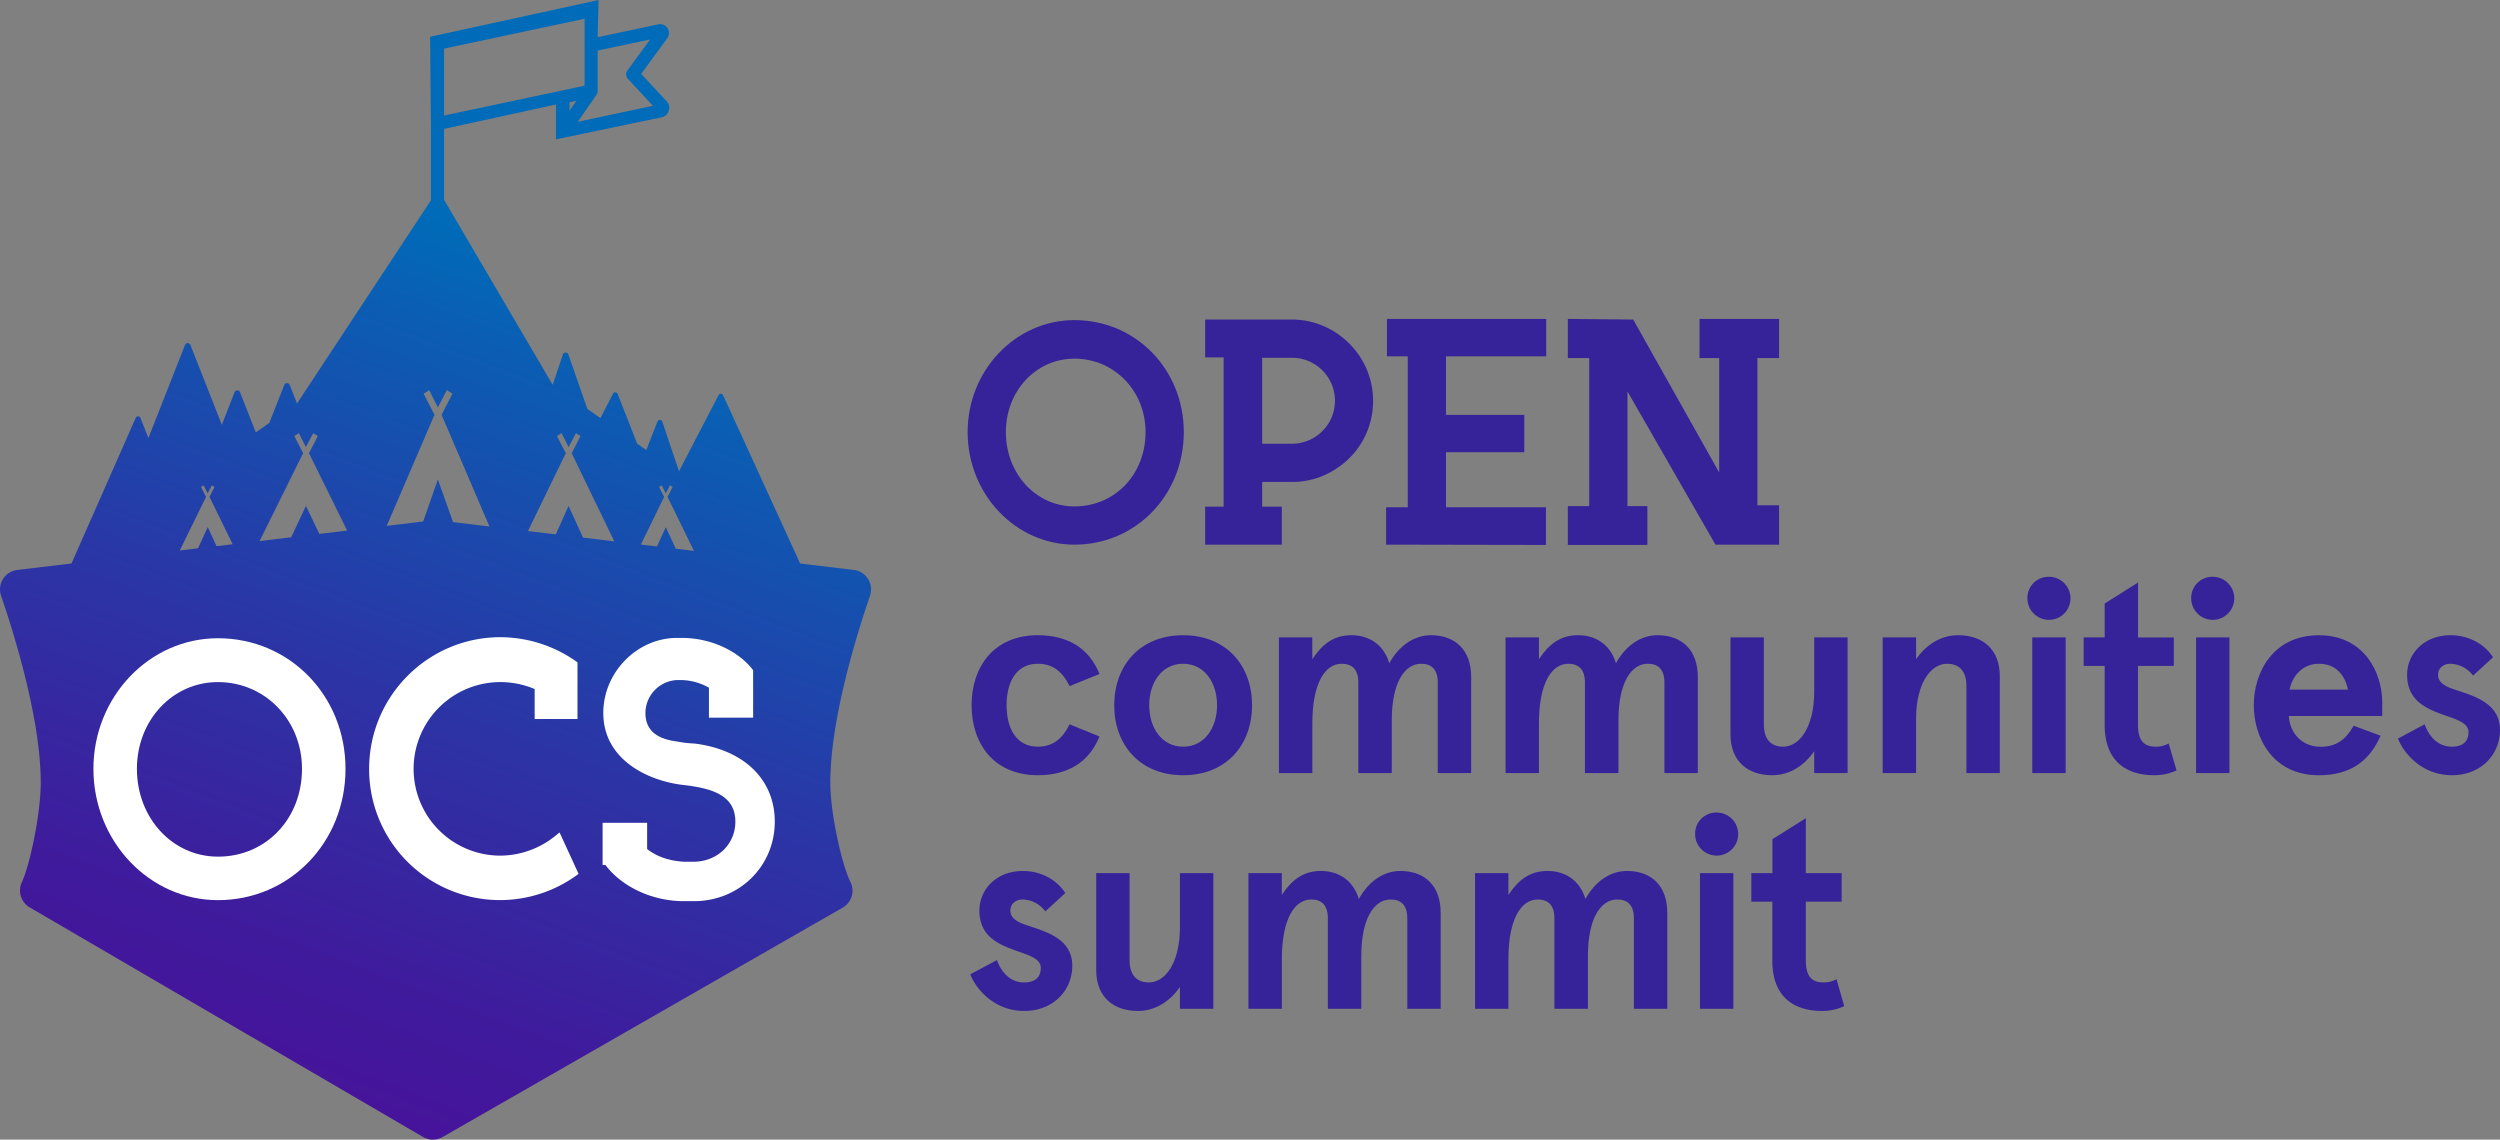 <svg xmlns="http://www.w3.org/2000/svg" xmlns:xlink="http://www.w3.org/1999/xlink" viewBox="0 0 1706.69 778"><rect x="0" y="0" width="1706.69" height="778" fill="#808080" stroke="none"/><defs><style>.cls-1{fill:#362399;}.cls-2{fill:url(#linear-gradient);}.cls-3{fill:#fff;}</style><linearGradient id="linear-gradient" x1="189.43" y1="770.97" x2="412.92" y2="186.12" gradientUnits="userSpaceOnUse"><stop offset="0" stop-color="#481199"/><stop offset="0.18" stop-color="#401a9c"/><stop offset="0.49" stop-color="#2c34a5"/><stop offset="0.88" stop-color="#0b5db3"/><stop offset="0.99" stop-color="#006bb8"/></linearGradient></defs><title>2</title><g id="Layer_2" data-name="Layer 2"><g id="Layer_2-2" data-name="Layer 2"><path class="cls-1" d="M733.48,218.53c-40.2,0-72.9,34.29-72.9,76.45,0,42.37,32.7,76.84,72.9,76.84,41.87,0,74.67-33.75,74.67-76.84C808.15,252.11,775.35,218.53,733.48,218.53Zm0,127.18c-26.24,0-46.79-22.29-46.79-50.73,0-28.12,20.55-50.14,46.79-50.14,27.23,0,48.56,22,48.56,50.14C782,323.9,761.16,345.71,733.48,345.71Z"/><path class="cls-1" d="M883,218.13H822.72V244h12.62V345.91H822.72v25.91h52.34V345.91H861.64V329H883a43.59,43.59,0,0,0,7.52-.62,54,54,0,0,0,21.85-8.51,54.82,54.82,0,0,0,25-46.41C937.36,243.58,913,218.76,883,218.13Zm-21.35,26.11H882a29.34,29.34,0,0,1,0,58.68H861.64Z"/><polygon class="cls-1" points="946.84 243.26 961.04 243.26 961.04 346.3 946.25 346.3 946.25 371.81 1055.38 372.02 1055.38 346.3 987.15 346.3 987.15 308.72 1040.59 308.72 1040.59 283.2 987.15 283.2 987.15 243.26 1055.57 243.26 1055.57 217.74 946.84 217.74 946.84 243.26"/><polygon class="cls-1" points="1214.54 244.44 1214.54 217.74 1160.23 217.74 1160.23 244.44 1173.64 244.44 1173.64 322.55 1114.95 218.15 1070.32 217.71 1070.32 244.44 1084.91 244.44 1084.91 345.51 1070.32 345.51 1070.32 372.02 1124.62 372.02 1124.62 345.51 1111.02 345.51 1111.02 267.2 1171.11 371.82 1214.54 371.82 1214.54 344.92 1199.75 344.92 1199.75 244.44 1214.54 244.44"/><path class="cls-1" d="M750.59,502.76c-7,17.46-21.5,26.47-42.09,26.47-30.14,0-45.22-21.69-45.22-47.79s15.07-47.79,45.22-47.79c20.59,0,35.11,9,42.09,26.47l-20.4,8.27c-4.78-9.74-11.4-15.26-21.69-15.26-14.34,0-21.32,11.95-21.32,28.31s7,28.31,21.32,28.31c10.29,0,16.91-5.51,21.69-15.26Z"/><path class="cls-1" d="M807.7,433.65c29.78,0,47.05,21,47.05,47.79s-17.28,47.79-47.05,47.79-47.05-21-47.05-47.79S777.93,433.65,807.7,433.65Zm0,76.1c14.7,0,23.16-13.05,23.16-28.31s-8.46-28.31-23.16-28.31-23.16,13.05-23.16,28.31S793,509.74,807.7,509.74Z"/><path class="cls-1" d="M927.31,527.76V466c0-9.37-4.6-12.87-11.4-12.87-11.21,0-20,13.05-20,40.62v34H873.09V435.12h22.79V450c6.8-10.29,14.7-16.36,26.65-16.36,11.4,0,21.87,5.7,25.92,19.12,6.62-11.95,16.91-19.12,28.31-19.12,17.28,0,27.57,10.66,27.57,28.49v65.62H981.53V466c0-9.37-4.59-12.87-11.4-12.87-11,0-20,12.5-20,38.6v36Z"/><path class="cls-1" d="M1082,527.76V466c0-9.37-4.6-12.87-11.4-12.87-11.21,0-20,13.05-20,40.62v34h-22.79V435.12h22.79V450c6.8-10.29,14.7-16.36,26.65-16.36,11.4,0,21.87,5.7,25.92,19.12,6.62-11.95,16.91-19.12,28.31-19.12,17.28,0,27.57,10.66,27.57,28.49v65.62h-22.79V466c0-9.37-4.59-12.87-11.39-12.87-11,0-20,12.5-20,38.6v36Z"/><path class="cls-1" d="M1238.51,527.76V512.87c-6.8,9.74-16.72,16.36-28.67,16.36-16.54,0-28.49-9.37-28.49-27.94V435.12h22.79v59.37c0,11,5.52,15.26,13.24,15.26,11,0,21.14-13.24,21.14-37.68V435.12h22.79v92.64Z"/><path class="cls-1" d="M1308.06,435.12V450c6.8-9.74,16.73-16.36,28.67-16.36,16.54,0,28.49,9.37,28.49,27.94v66.17h-22.79V468.39c0-11-5.51-15.26-13.24-15.26-11,0-21.14,13.23-21.14,37.68v36.94h-22.79V435.12Z"/><path class="cls-1" d="M1398.77,393.76a14.7,14.7,0,1,1-14.7,14.71A14.4,14.4,0,0,1,1398.77,393.76Zm11.4,41.36v92.64h-22.79V435.12Z"/><path class="cls-1" d="M1485.88,525.92a35,35,0,0,1-15.07,3.31c-21,0-34-11.21-34-34.19V454.6h-14.34V435.12h14.34V412l22.79-14.34v37.5H1484V454.6h-24.45v40.07c0,11.4,4.41,15.07,12.13,15.07a17.47,17.47,0,0,0,8.82-2.21Z"/><path class="cls-1" d="M1510.58,393.76a14.7,14.7,0,1,1-14.7,14.71A14.4,14.4,0,0,1,1510.58,393.76Zm11.4,41.36v92.64h-22.79V435.12Z"/><path class="cls-1" d="M1626.29,488.79h-63.78c.55,10.29,7.72,21,21.87,21,10.48,0,16.91-4.78,22.42-14.34l18.38,6.8c-7.17,16.36-19.67,27-42.09,27-31.8,0-44.48-25.92-44.48-47.79s12.68-47.79,44.48-47.79c30.88,0,43.2,25.55,43.2,45.77Zm-63.23-18h39.89c-2-9.19-7.72-17.65-19.85-17.65C1571.52,453.13,1564.72,462,1563.06,470.78Z"/><path class="cls-1" d="M1701.91,448.72l-13.6,12.5a20,20,0,0,0-15.44-8.09c-4.41,0-8.46,2.57-8.46,7.72,0,4,3.31,7,8.82,9,12.68,4.6,33.45,8.64,33.45,28.49,0,16.73-12.87,30.88-32.9,30.88-19.3,0-32.17-13.6-36.76-25l18.2-9.74c3.31,9,9.56,15.26,18.56,15.26,7,0,11.4-3.13,11.4-9.93,0-7.72-11.95-9.37-23.16-14.15-10.11-4.23-18.75-10.66-18.75-25s11.58-27,29.6-27C1685.37,433.65,1696.21,439.71,1701.91,448.72Z"/><path class="cls-1" d="M727.25,609.66l-13.6,12.5a20,20,0,0,0-15.44-8.09c-4.41,0-8.46,2.57-8.46,7.72,0,4,3.31,7,8.82,9,12.68,4.6,33.45,8.64,33.45,28.49,0,16.73-12.87,30.88-32.9,30.88-19.3,0-32.17-13.6-36.76-25l18.2-9.74c3.31,9,9.56,15.26,18.56,15.26,7,0,11.4-3.13,11.4-9.93,0-7.72-11.95-9.37-23.16-14.15-10.11-4.23-18.75-10.66-18.75-25s11.58-27,29.6-27C710.7,594.58,721.55,600.65,727.25,609.66Z"/><path class="cls-1" d="M805.51,688.69V673.8c-6.8,9.74-16.72,16.36-28.67,16.36-16.54,0-28.49-9.37-28.49-27.94V596.05h22.79v59.37c0,11,5.52,15.26,13.24,15.26,11,0,21.14-13.24,21.14-37.68V596.05h22.79v92.64Z"/><path class="cls-1" d="M906.5,688.69V626.93c0-9.37-4.6-12.87-11.4-12.87-11.21,0-20,13.05-20,40.62v34H852.27V596.05h22.79v14.89c6.8-10.29,14.7-16.36,26.65-16.36,11.4,0,21.87,5.7,25.92,19.12,6.62-11.95,16.91-19.12,28.31-19.12,17.28,0,27.57,10.66,27.57,28.49v65.62H960.72V626.93c0-9.37-4.59-12.87-11.4-12.87-11,0-20,12.5-20,38.6v36Z"/><path class="cls-1" d="M1061.16,688.69V626.93c0-9.37-4.6-12.87-11.4-12.87-11.21,0-20,13.05-20,40.62v34h-22.79V596.05h22.79v14.89c6.8-10.29,14.7-16.36,26.65-16.36,11.4,0,21.87,5.7,25.92,19.12,6.62-11.95,16.91-19.12,28.31-19.12,17.28,0,27.57,10.66,27.57,28.49v65.62h-22.79V626.93c0-9.37-4.59-12.87-11.39-12.87-11,0-20,12.5-20,38.6v36Z"/><path class="cls-1" d="M1171.92,554.7a14.7,14.7,0,1,1-14.7,14.71A14.4,14.4,0,0,1,1171.92,554.7Zm11.4,41.36v92.64h-22.79V596.05Z"/><path class="cls-1" d="M1259,686.85a35,35,0,0,1-15.07,3.31c-21,0-34-11.21-34-34.19V615.54h-14.34V596.05H1210V572.89l22.79-14.34v37.5h24.45v19.48h-24.45v40.07c0,11.4,4.41,15.07,12.13,15.07a17.47,17.47,0,0,0,8.82-2.21Z"/><path class="cls-2" d="M582.88,389.08l-36.62-4.37L493.72,270a1.75,1.75,0,0,0-3.32,0l-26.85,51.7-11.41-33.85a1.75,1.75,0,0,0-3.32,0l-7.63,19.38L435,302.94,421.68,269a1.75,1.75,0,0,0-3.32,0l-8.42,16.42L401,279.22l-13-37.28a2,2,0,0,0-3.7,0l-7,20.74L303.14,136.4V88l76.41-16.67V95.14l72.28-15.09a6.06,6.06,0,0,0,4.54-4.1l.21-.66a6.06,6.06,0,0,0-1.34-6L437.69,50.44l17.81-24.31a6.06,6.06,0,0,0,.2-6.87h0a6.06,6.06,0,0,0-6.35-2.64L408,25.41,408.62,0l-115,25.11.55,59.3v52.36l-91.4,138.68-5-12.67a2,2,0,0,0-3.7,0l-10.21,25.91-9.22,6.46-10.8-27.41a2,2,0,0,0-3.7,0L151.44,290,130,235.5a2,2,0,0,0-3.7,0l-25,63.54-5.38-13.66a1.75,1.75,0,0,0-3.32,0l-43.81,99.3-36.95,4.41A13.36,13.36,0,0,0,.73,406.69c9.34,27.26,27.09,84.7,27.09,127.69,0,20.79-7.4,56.24-12.87,67.8a13.37,13.37,0,0,0,5.33,17.28l268.5,156.71a13.36,13.36,0,0,0,13.38.05L575.27,619.62a13.38,13.38,0,0,0,5.25-17.67c-5.85-11.59-13.68-46.92-13.68-67.56,0-43,17.75-100.44,27.09-127.69A13.36,13.36,0,0,0,582.88,389.08ZM388.81,75.55V69.81l4.66-1Zm18.49-11a4.44,4.44,0,0,0,.26-.48c0-.09.09-.19.13-.28a4.44,4.44,0,0,0,.16-.5c0-.1.06-.19.08-.29a4.47,4.47,0,0,0,.06-.57c0-.08,0-.17,0-.25V34.54l35.83-7.62L428.31,48.14a4.47,4.47,0,0,0,.33,5.68l17.1,18.41L394.43,83.14l12.8-18.48S407.27,64.56,407.3,64.51ZM303.14,33.19l95.95-20.39V30.27a4.44,4.44,0,0,0,0,1.31V58.5L303.14,78.89Zm150.26,306-3.47-6.75,1.79-1.13,2.78,5.52,2.88-5.52,1.79,1.13-3.47,6.75,18.05,36.89-12.41-1.48-6.83-14.7-6,13.16-11-1.32Zm-73.15-41.5,3.1-2,4.83,9.58,5-9.58,3.1,2-6,11.73,29.11,60.17L398,367l-9.85-21.66-8.72,19.45-19-2.26,25.81-53.15ZM293,266.35l5.93,11.77,6.14-11.77,3.81,2.4-7.41,14.42,32.67,76.25-24.85-3-10.36-29.08L288.88,356,264,359l32.6-75.82-7.41-14.42Zm-86.08,43.06-6-11.73,3.1-2,4.83,9.58,5-9.58,3.1,2-6,11.73L237,362.21,218,364.49l-9.13-19.11-10.08,21.4-21.57,2.57Zm-66.24,29.77-3.47-6.75L139,331.3l2.78,5.52,2.88-5.52,1.79,1.13L143,339.18l15.84,32.36-11,1.31-6-13-6.64,14.47-12.47,1.49Z"/><path class="cls-3" d="M148.78,435.71c-46.87,0-85,40-85,89.17,0,49.42,38.13,89.63,85,89.63,48.84,0,87.09-39.37,87.09-89.63C235.87,474.88,197.62,435.71,148.78,435.71Zm0,149.1c-31,0-55.31-26.33-55.31-59.93,0-33.22,24.3-59.24,55.31-59.24,32.18,0,57.39,26,57.39,59.24C206.17,559,181.5,584.82,148.78,584.82Z"/><path class="cls-3" d="M379.05,570.67a60.12,60.12,0,0,1-37.45,13.45,59.24,59.24,0,1,1,0-118.48A59.92,59.92,0,0,1,365,470.4v20.44h29.24v-38.7l-1.27-.88A90.35,90.35,0,0,0,341.6,435C292.18,435,252,475.33,252,524.88A89.32,89.32,0,0,0,393,598l2-1.42-13-28.3Z"/><path class="cls-3" d="M474.18,507.61l-1.15-.08a68.17,68.17,0,0,1-10.5-1.29c-14.74-1.76-21.91-8.14-21.91-19.5a22.63,22.63,0,0,1,21.56-22.48h3.31a40.33,40.33,0,0,1,18.49,5.2v20.47h30.16V457.51l-.64-.8c-10.27-12.89-29-21.22-47.84-21.22h-3.47c-27.28,0-50.33,23.47-50.33,51.26,0,29.25,25.73,44.2,49.82,48.44,2,.36,4,.6,5.94.83s3.71.45,5.68.8c19.86,3.06,28.71,10.5,28.71,24.14,0,15.37-12.17,27.12-28.27,27.34h-6.54c-10.27-.56-18.6-3.39-25.42-8.65V561.7H411.38v28.77h1.91c11.33,15.07,32.14,24.73,53.51,24.73h6.93c30.95,0,55.19-23.83,55.19-54.26C528.92,532.23,508,511.8,474.18,507.61Z"/></g></g></svg>